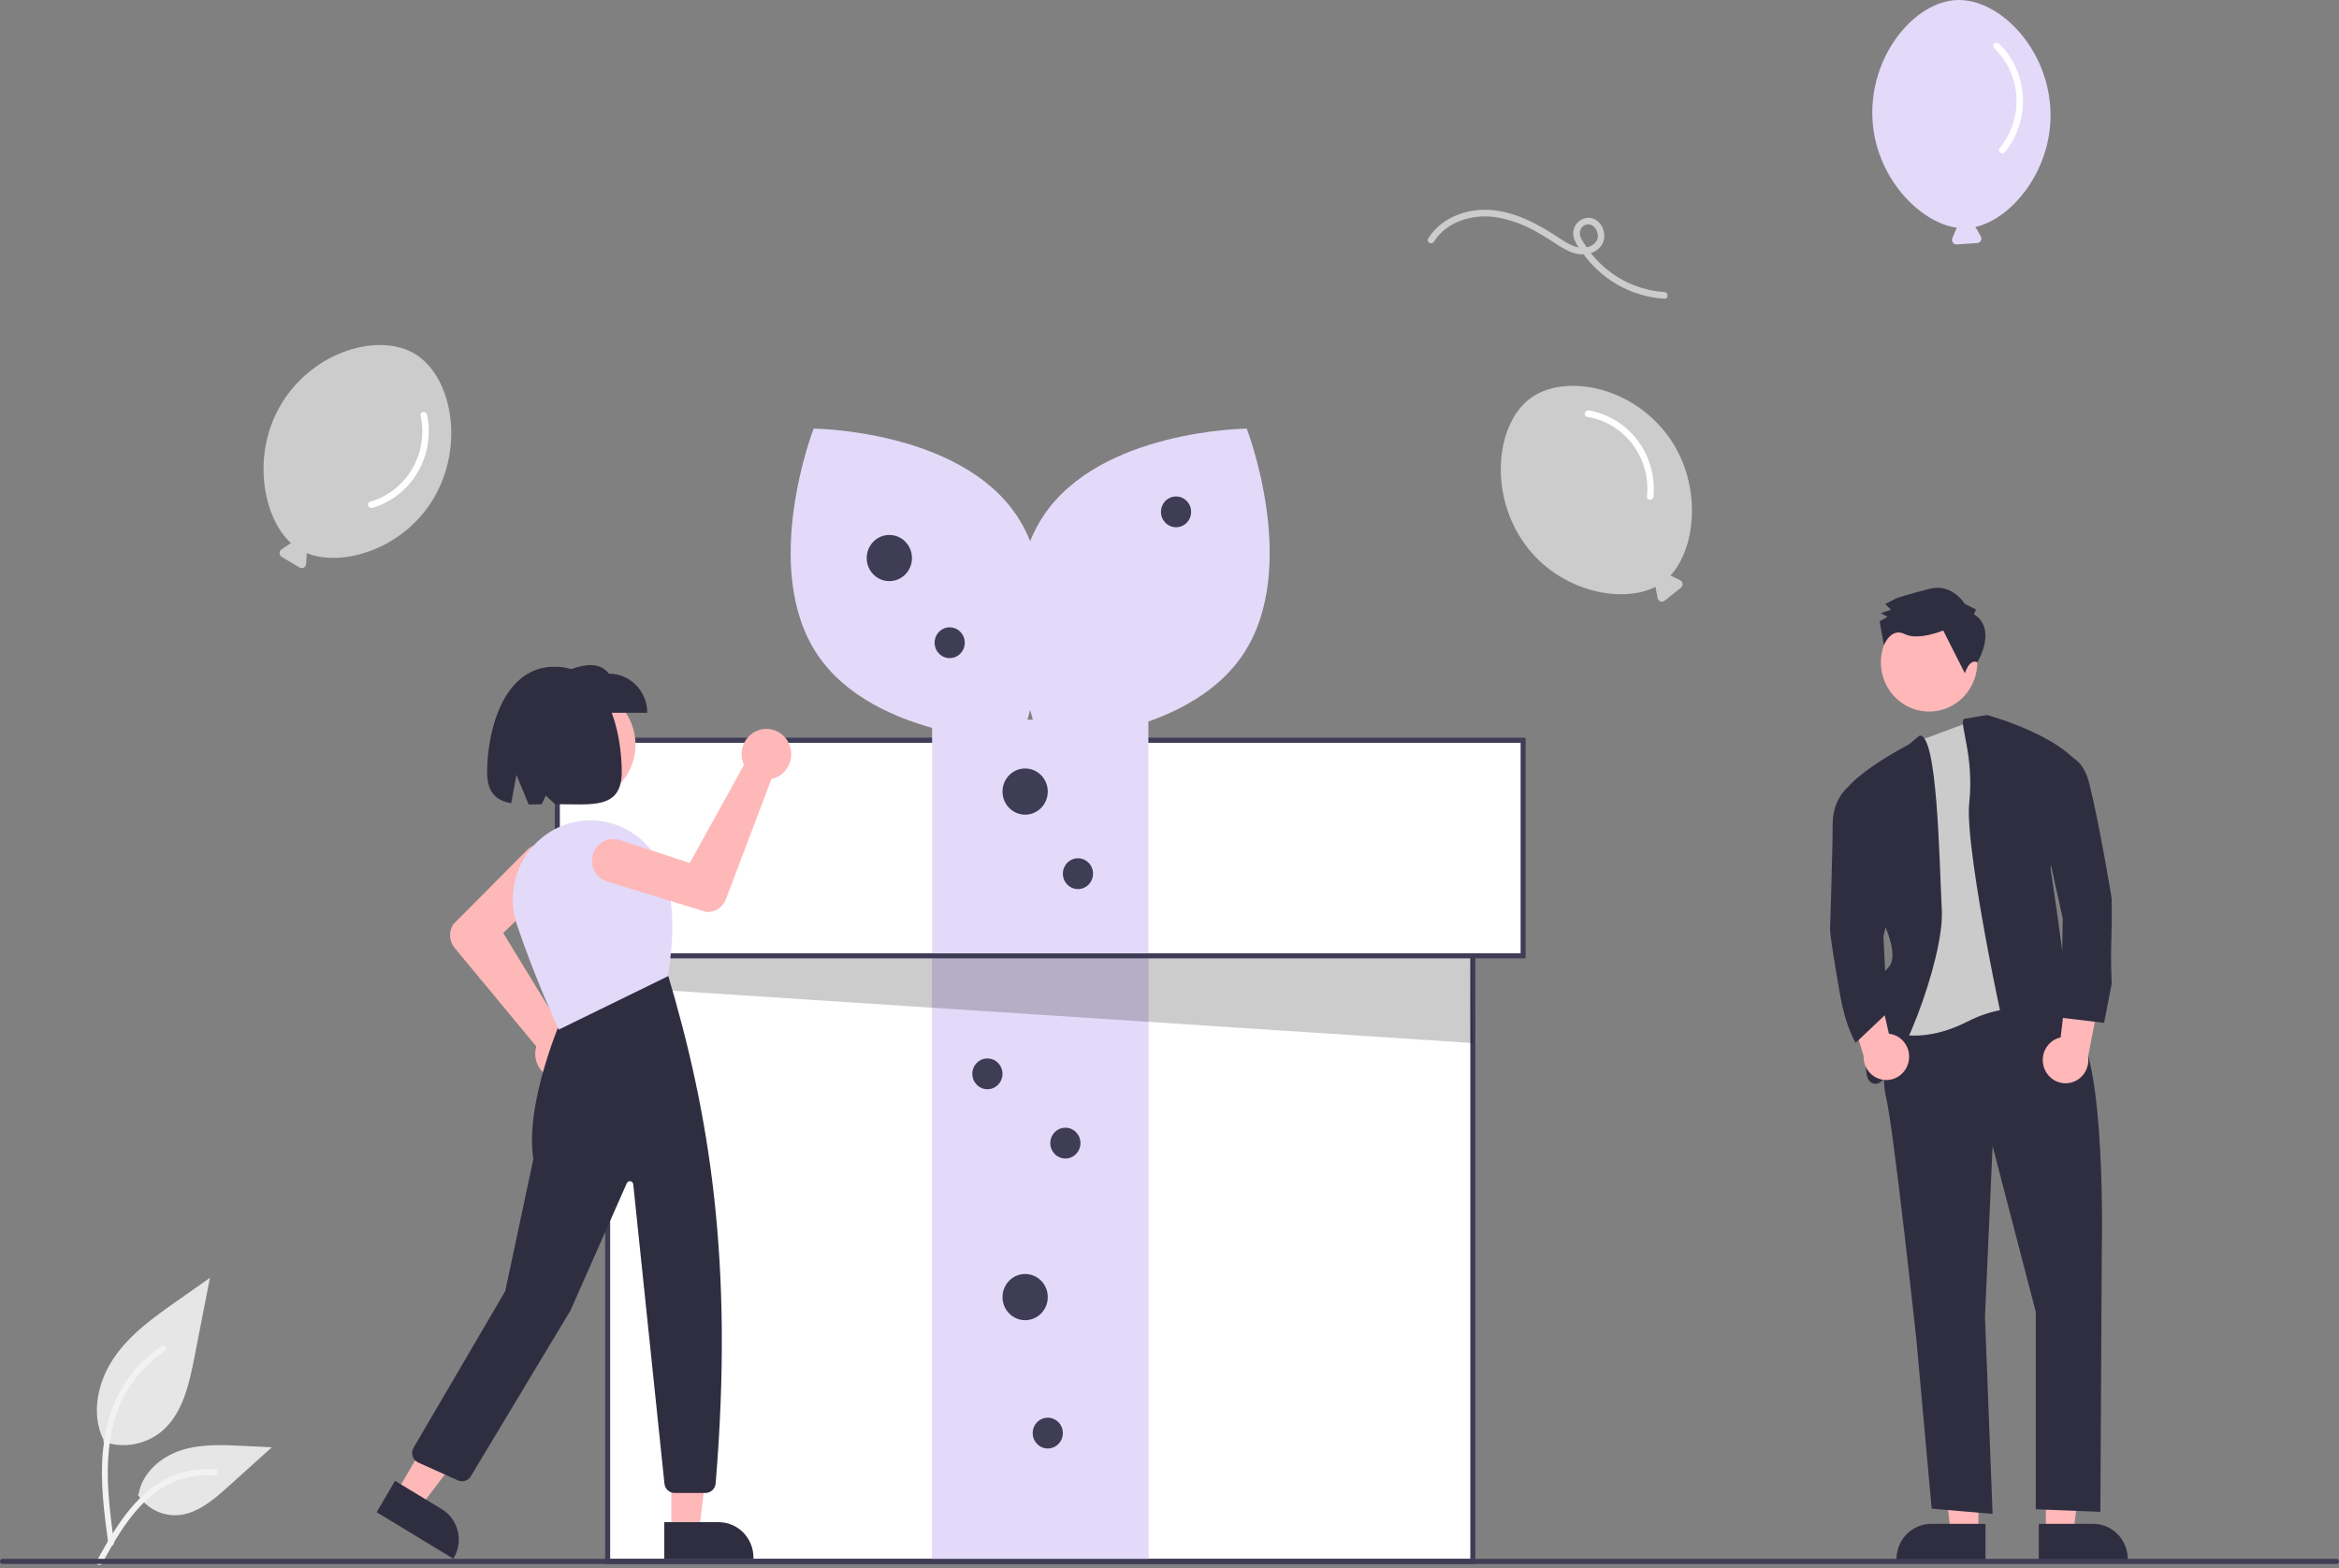 <svg width="343" height="230" viewBox="0 0 343 230" fill="none" xmlns="http://www.w3.org/2000/svg">
<rect x="0" y="0" width="343" height="230" fill="#808080" stroke="none"/>
<g clip-path="url(#clip0)">
<path d="M15.144 211.411C16.591 211.93 18.145 212.06 19.655 211.788C21.166 211.517 22.582 210.853 23.768 209.861C26.789 207.274 27.736 203.013 28.506 199.067L30.786 187.395L26.014 190.748C22.582 193.158 19.073 195.647 16.698 199.139C14.322 202.631 13.285 207.398 15.194 211.176" fill="#E6E6E6"/>
<path d="M15.881 226.355C15.281 221.89 14.663 217.368 15.085 212.856C15.459 208.848 16.657 204.935 19.097 201.724C20.392 200.024 21.968 198.567 23.753 197.419C24.219 197.119 24.647 197.872 24.184 198.171C21.094 200.163 18.704 203.105 17.359 206.572C15.873 210.428 15.635 214.631 15.891 218.727C16.045 221.204 16.374 223.665 16.704 226.123C16.73 226.234 16.714 226.351 16.659 226.451C16.603 226.55 16.513 226.624 16.406 226.658C16.297 226.688 16.181 226.673 16.083 226.616C15.984 226.559 15.912 226.465 15.882 226.354L15.881 226.355Z" fill="#F2F2F2"/>
<path d="M20.204 219.191C20.825 220.153 21.677 220.937 22.681 221.465C23.684 221.994 24.804 222.25 25.932 222.208C28.833 222.068 31.25 220.003 33.426 218.043L39.862 212.244L35.602 212.036C32.539 211.886 29.396 211.746 26.479 212.711C23.561 213.676 20.87 215.995 20.336 219.076" fill="#E6E6E6"/>
<path d="M14.184 228.921C17.075 223.701 20.428 217.9 26.421 216.045C28.087 215.532 29.834 215.347 31.568 215.503C32.115 215.551 31.978 216.411 31.433 216.363C28.526 216.117 25.626 216.9 23.219 218.58C20.902 220.189 19.099 222.425 17.573 224.797C16.638 226.249 15.8 227.764 14.963 229.276C14.695 229.759 13.913 229.41 14.184 228.921Z" fill="#F2F2F2"/>
<path d="M215.98 118.717H89.107V228.978H215.98V118.717Z" fill="white"/>
<path d="M216.349 229.355H88.738V118.341H216.349V229.355ZM89.476 228.602H215.611V119.093H89.476V228.602Z" fill="#3F3D56"/>
<path d="M168.403 140.167H136.685V228.978H168.403V140.167Z" fill="#E3DAF9"/>
<path d="M168.403 140.167H136.685V228.978H168.403V140.167Z" fill="#E3DAF9"/>
<path opacity="0.2" d="M89.476 126.808V144.697L215.98 152.962L215.607 130.888L89.476 126.808Z" fill="black"/>
<path d="M223.356 108.556H81.731V140.167H223.356V108.556Z" fill="white"/>
<path d="M223.725 140.543H81.362V108.18H223.725V140.543ZM82.1 139.791H222.988V108.933H82.1V139.791Z" fill="#3F3D56"/>
<path d="M168.403 105.546H136.685V139.791H168.403V105.546Z" fill="#E3DAF9"/>
<path d="M149.148 75.687C157.52 88.351 149.632 108.719 149.632 108.719C149.632 108.719 128.168 108.555 119.796 95.891C111.423 83.227 119.312 62.859 119.312 62.859C119.312 62.859 140.775 63.023 149.148 75.687Z" fill="#E3DAF9"/>
<path d="M152.989 75.687C144.616 88.351 152.505 108.719 152.505 108.719C152.505 108.719 173.969 108.555 182.341 95.891C190.714 83.227 182.825 62.859 182.825 62.859C182.825 62.859 161.362 63.023 152.989 75.687Z" fill="#E3DAF9"/>
<path d="M130.415 85.224C132.248 85.224 133.734 83.708 133.734 81.838C133.734 79.967 132.248 78.451 130.415 78.451C128.581 78.451 127.095 79.967 127.095 81.838C127.095 83.708 128.581 85.224 130.415 85.224Z" fill="#3F3D56"/>
<path d="M150.331 119.47C152.164 119.47 153.65 117.953 153.65 116.083C153.65 114.212 152.164 112.696 150.331 112.696C148.497 112.696 147.011 114.212 147.011 116.083C147.011 117.953 148.497 119.47 150.331 119.47Z" fill="#3F3D56"/>
<path d="M150.331 193.604C152.164 193.604 153.65 192.088 153.65 190.217C153.65 188.347 152.164 186.831 150.331 186.831C148.497 186.831 147.011 188.347 147.011 190.217C147.011 192.088 148.497 193.604 150.331 193.604Z" fill="#3F3D56"/>
<path d="M139.266 96.514C140.488 96.514 141.479 95.503 141.479 94.256C141.479 93.009 140.488 91.998 139.266 91.998C138.044 91.998 137.053 93.009 137.053 94.256C137.053 95.503 138.044 96.514 139.266 96.514Z" fill="#3F3D56"/>
<path d="M172.459 77.322C173.682 77.322 174.672 76.311 174.672 75.064C174.672 73.817 173.682 72.806 172.459 72.806C171.237 72.806 170.247 73.817 170.247 75.064C170.247 76.311 171.237 77.322 172.459 77.322Z" fill="#3F3D56"/>
<path d="M158.076 130.383C159.298 130.383 160.289 129.372 160.289 128.125C160.289 126.878 159.298 125.867 158.076 125.867C156.854 125.867 155.863 126.878 155.863 128.125C155.863 129.372 156.854 130.383 158.076 130.383Z" fill="#3F3D56"/>
<path d="M144.798 159.736C146.021 159.736 147.011 158.725 147.011 157.478C147.011 156.231 146.021 155.22 144.798 155.22C143.576 155.22 142.585 156.231 142.585 157.478C142.585 158.725 143.576 159.736 144.798 159.736Z" fill="#3F3D56"/>
<path d="M156.232 169.896C157.454 169.896 158.445 168.885 158.445 167.638C158.445 166.391 157.454 165.38 156.232 165.38C155.01 165.38 154.019 166.391 154.019 167.638C154.019 168.885 155.01 169.896 156.232 169.896Z" fill="#3F3D56"/>
<path d="M153.65 212.42C154.872 212.42 155.863 211.409 155.863 210.162C155.863 208.915 154.872 207.905 153.65 207.905C152.428 207.905 151.437 208.915 151.437 210.162C151.437 211.409 152.428 212.42 153.65 212.42Z" fill="#3F3D56"/>
<path d="M290.125 224.822L286.078 224.821L284.152 208.893L290.126 208.893L290.125 224.822Z" fill="#FFB7B7"/>
<path d="M291.157 228.824L278.107 228.824V228.655C278.108 227.281 278.643 225.963 279.595 224.991C280.548 224.019 281.84 223.473 283.187 223.473H283.187L291.157 223.473L291.157 228.824Z" fill="#2F2E41"/>
<path d="M300.01 224.822L304.057 224.821L305.982 208.893L300.009 208.893L300.01 224.822Z" fill="#FFB7B7"/>
<path d="M298.978 223.473L306.948 223.473H306.948C308.295 223.473 309.587 224.019 310.54 224.991C311.492 225.963 312.027 227.281 312.028 228.655V228.824L298.978 228.824L298.978 223.473Z" fill="#2F2E41"/>
<path d="M289.225 100.349C290.963 96.779 289.536 92.447 286.038 90.673C282.539 88.9 278.294 90.356 276.555 93.926C274.817 97.496 276.244 101.827 279.743 103.601C283.241 105.375 287.487 103.918 289.225 100.349Z" fill="#FFB7B7"/>
<path d="M277.682 146.79C277.682 146.79 275.448 156.287 276.565 160.845C277.682 165.404 281.032 196.554 281.032 196.554L283.266 221.246L292.201 222.006L291.085 193.135L292.201 168.063L298.531 192.375V221.332L308.007 221.712L308.211 184.018C308.211 184.018 308.955 154.388 304.115 150.589C299.275 146.79 298.531 146.03 298.531 146.03L277.682 146.79Z" fill="#2F2E41"/>
<path d="M291.17 105.003L299.648 109.562L300.764 149.069C300.764 149.069 295.924 146.03 288.478 149.829C281.032 153.628 276.192 150.969 276.192 150.969L280.66 133.874L278.799 111.081L281.461 108.616L291.17 105.003Z" fill="#CBCBCB"/>
<path d="M281.462 107.896L279.915 109.182C279.915 109.182 270.236 114.12 269.863 117.539L276.565 136.153C276.565 136.153 278.426 140.332 276.937 141.851C275.448 143.371 273.959 147.17 274.331 149.069C274.703 150.968 272.097 158.946 275.076 158.946C278.054 158.946 285.128 140.712 284.755 133.494C284.383 126.276 284.125 107.371 281.462 107.896Z" fill="#2F2E41"/>
<path d="M287.97 105.432L291.38 104.853C291.38 104.853 304.038 108.271 305.9 113.97L300.688 127.265C300.688 127.265 304.411 151.577 303.294 151.577H302.177C302.177 151.577 305.155 153.857 303.294 154.616C301.432 155.376 296.965 161.454 295.848 158.795C294.731 156.136 288.029 124.606 288.774 117.768C289.518 110.931 287.309 106.148 287.97 105.432Z" fill="#2F2E41"/>
<path d="M289.45 90.07L289.781 89.389L288.114 88.544C288.114 88.544 286.275 85.491 282.947 86.349C279.619 87.207 278.122 87.721 278.122 87.721L276.459 88.574L277.294 89.422L275.796 89.935L276.797 90.442L275.633 91.125L276.259 94.624C276.259 94.624 277.3 91.97 279.3 92.984C281.301 93.998 284.96 92.46 284.96 92.46L288.139 98.737C288.139 98.737 288.795 96.537 289.964 97.124C289.964 97.124 292.952 92.269 289.45 90.07Z" fill="#2F2E41"/>
<path d="M299.805 156.728C299.621 156.27 299.538 155.776 299.561 155.282C299.585 154.787 299.714 154.304 299.94 153.866C300.167 153.428 300.484 153.046 300.871 152.746C301.257 152.447 301.704 152.238 302.178 152.134L303.611 140.186L308.281 144.238L306.204 154.963C306.323 155.787 306.141 156.628 305.693 157.325C305.245 158.022 304.562 158.528 303.773 158.745C302.985 158.963 302.145 158.878 301.414 158.506C300.682 158.135 300.11 157.502 299.805 156.728Z" fill="#FFB7B7"/>
<path d="M279.832 155.906C279.967 155.431 279.999 154.931 279.924 154.441C279.85 153.952 279.671 153.486 279.4 153.074C279.13 152.663 278.774 152.318 278.359 152.062C277.943 151.806 277.478 151.646 276.995 151.594L274.329 139.869L270.106 144.404L273.286 154.843C273.254 155.676 273.522 156.492 274.04 157.137C274.557 157.782 275.289 158.21 276.096 158.341C276.903 158.472 277.729 158.297 278.418 157.848C279.106 157.399 279.61 156.708 279.832 155.906H279.832Z" fill="#FFB7B7"/>
<path d="M299.985 110.874C299.985 110.874 304.825 108.974 306.314 114.673C307.803 120.371 309.665 131.767 309.665 131.767C309.757 138.104 309.427 138.104 309.665 144.303L308.548 150.001L302.219 149.241L302.495 134.736L299.24 119.991L299.985 110.874Z" fill="#2F2E41"/>
<path d="M273.214 115.26L270.919 115.51C270.919 115.51 268.746 117.159 268.746 120.958C268.746 124.757 268.374 136.153 268.374 136.153C268.374 136.153 268.163 136.42 269.863 146.03C270.692 150.714 272.124 152.925 272.124 152.925L276.746 148.546L276.193 137.293L277.682 131.215L273.214 115.26Z" fill="#2F2E41"/>
<path d="M342.631 229.355H0.369C0.271 229.355 0.177 229.315 0.108 229.244C0.039 229.174 0 229.078 0 228.978C0 228.879 0.039 228.783 0.108 228.712C0.177 228.642 0.271 228.602 0.369 228.602H342.631C342.729 228.602 342.823 228.642 342.892 228.712C342.961 228.783 343 228.879 343 228.978C343 229.078 342.961 229.174 342.892 229.244C342.823 229.315 342.729 229.355 342.631 229.355Z" fill="#3F3D56"/>
<path d="M85.067 117.499C89.554 117.499 93.191 113.788 93.191 109.21C93.191 104.632 89.554 100.92 85.067 100.92C80.58 100.92 76.943 104.632 76.943 109.21C76.943 113.788 80.58 117.499 85.067 117.499Z" fill="#FFB8B8"/>
<path d="M82.134 158.26C82.031 158.26 81.929 158.256 81.825 158.246C81.314 158.203 80.818 158.05 80.369 157.797C79.921 157.544 79.529 157.197 79.221 156.779C78.912 156.361 78.694 155.882 78.58 155.371C78.466 154.861 78.459 154.333 78.559 153.819C78.583 153.7 78.612 153.582 78.648 153.466L66.658 138.997C66.267 138.521 66.037 137.93 66.001 137.311C65.966 136.692 66.127 136.078 66.461 135.559L66.483 135.532L77.276 124.673C77.865 124.081 78.661 123.751 79.488 123.757C80.316 123.763 81.107 124.104 81.688 124.705C82.269 125.306 82.592 126.118 82.586 126.963C82.58 127.807 82.246 128.614 81.657 129.207C81.643 129.221 81.63 129.234 81.616 129.248L73.799 136.83L82.356 150.845C82.519 150.853 82.68 150.873 82.839 150.905C83.724 151.085 84.512 151.595 85.05 152.335C85.588 153.074 85.837 153.992 85.749 154.908C85.661 155.825 85.242 156.676 84.574 157.295C83.906 157.914 83.036 158.258 82.134 158.26H82.134Z" fill="#FFB8B8"/>
<path d="M98.448 224.579H102.504L104.432 208.619L98.447 208.619L98.448 224.579Z" fill="#FFB8B8"/>
<path d="M97.414 223.228L105.4 223.228H105.4C106.75 223.228 108.044 223.775 108.999 224.748C109.953 225.722 110.49 227.043 110.49 228.42V228.589L97.414 228.59L97.414 223.228Z" fill="#2F2E41"/>
<path d="M58.141 218.858L61.625 220.975L71.285 208.269L66.143 205.145L58.141 218.858Z" fill="#FFB8B8"/>
<path d="M57.929 217.157L64.791 221.326L64.792 221.326C65.952 222.03 66.79 223.176 67.121 224.511C67.453 225.846 67.252 227.261 66.561 228.444L66.561 228.445L66.476 228.59L55.241 221.764L57.929 217.157Z" fill="#2F2E41"/>
<path d="M103.46 218.941H98.919C98.551 218.942 98.196 218.804 97.923 218.553C97.65 218.302 97.477 217.956 97.439 217.583L92.861 173.675C92.849 173.564 92.802 173.461 92.727 173.38C92.652 173.3 92.553 173.246 92.446 173.229C92.338 173.211 92.228 173.23 92.132 173.283C92.036 173.335 91.96 173.419 91.915 173.52L83.656 192.179L69.035 216.507C68.845 216.819 68.552 217.05 68.209 217.16C67.866 217.269 67.496 217.249 67.166 217.103L61.325 214.48C61.132 214.394 60.959 214.266 60.818 214.106C60.677 213.946 60.571 213.757 60.507 213.552C60.442 213.347 60.422 213.13 60.446 212.916C60.47 212.702 60.538 212.496 60.647 212.311L74.088 189.347L78.21 169.998C76.914 161.607 82.472 149.133 82.528 149.007L82.556 148.946L97.866 142.841L97.943 142.936C103.981 163.154 107.66 184.911 104.944 217.55C104.91 217.929 104.739 218.281 104.465 218.538C104.191 218.795 103.832 218.939 103.46 218.941Z" fill="#2F2E41"/>
<path d="M81.939 150.991L81.868 150.838C81.834 150.765 78.43 143.439 75.805 135.608C75.301 134.094 75.11 132.49 75.245 130.896C75.38 129.303 75.838 127.756 76.59 126.352C77.352 124.934 78.393 123.693 79.65 122.708C80.906 121.722 82.349 121.014 83.887 120.627C86.558 119.974 89.37 120.321 91.811 121.606C94.252 122.891 96.159 125.028 97.185 127.628C99.267 132.939 98.603 138.609 97.979 143.067L97.966 143.156L97.887 143.195L81.939 150.991Z" fill="#E3DAF9"/>
<path d="M94.917 104.527H82.017V98.79C84.849 97.642 87.619 96.666 89.294 98.79C90.785 98.79 92.216 99.394 93.27 100.47C94.325 101.546 94.917 103.006 94.917 104.527H94.917Z" fill="#2F2E41"/>
<path d="M81.303 97.777C73.591 97.777 71.433 107.64 71.433 113.205C71.433 116.308 72.808 117.418 74.969 117.794L75.733 113.64L77.52 117.972C78.128 117.975 78.765 117.963 79.427 117.951L80.033 116.677L81.385 117.928C86.798 117.936 91.174 118.742 91.174 113.205C91.174 107.64 89.281 97.777 81.303 97.777Z" fill="#2F2E41"/>
<path d="M115.582 108.816C115.631 108.908 115.677 109.002 115.718 109.099C115.926 109.577 116.032 110.095 116.03 110.618C116.027 111.141 115.917 111.658 115.705 112.135C115.494 112.611 115.186 113.037 114.802 113.383C114.418 113.73 113.966 113.99 113.477 114.146C113.363 114.182 113.247 114.212 113.13 114.235L106.434 131.91C106.213 132.487 105.815 132.977 105.299 133.305C104.783 133.634 104.178 133.784 103.572 133.734L103.538 133.727L89.024 129.269C88.233 129.025 87.568 128.47 87.177 127.727C86.786 126.983 86.701 126.112 86.939 125.304C87.178 124.496 87.721 123.818 88.449 123.418C89.177 123.018 90.031 122.93 90.823 123.173C90.841 123.178 90.859 123.184 90.877 123.19L101.147 126.554L109.097 112.172C109.027 112.023 108.967 111.869 108.918 111.711C108.649 110.832 108.709 109.882 109.088 109.046C109.466 108.21 110.136 107.547 110.966 107.186C111.797 106.825 112.729 106.792 113.582 107.094C114.435 107.395 115.148 108.009 115.582 108.816L115.582 108.816Z" fill="#FFB8B8"/>
<path d="M244.607 63.925C239.181 56.516 229.25 54.728 224.316 58.491C219.381 62.253 218.248 72.477 223.673 79.885C228.696 86.743 237.795 88.613 242.806 86.044C242.79 86.124 242.789 86.207 242.803 86.288L243.086 87.713C243.107 87.822 243.156 87.923 243.226 88.007C243.297 88.091 243.388 88.156 243.49 88.194C243.592 88.233 243.701 88.244 243.809 88.227C243.916 88.21 244.017 88.165 244.103 88.097L246.496 86.189C246.581 86.121 246.648 86.031 246.691 85.929C246.733 85.827 246.749 85.716 246.737 85.606C246.725 85.495 246.686 85.39 246.623 85.3C246.56 85.209 246.475 85.137 246.377 85.089L245.09 84.465C245.045 84.444 244.997 84.429 244.948 84.419C248.811 80.252 249.64 70.797 244.607 63.925Z" fill="#CCCCCC"/>
<path d="M232.738 61.128C235.392 61.558 237.783 63.011 239.418 65.188C241.052 67.365 241.805 70.099 241.521 72.825C241.462 73.45 242.419 73.446 242.477 72.825C242.75 69.886 241.925 66.951 240.166 64.607C238.407 62.263 235.844 60.684 232.993 60.187C232.391 60.083 232.132 61.023 232.738 61.128Z" fill="white"/>
<path d="M63.509 73.217C68.253 65.336 66.214 55.26 60.964 51.97C55.715 48.681 45.985 51.382 41.241 59.263C36.851 66.558 38.508 75.876 42.699 79.68C42.62 79.694 42.544 79.723 42.476 79.767L41.282 80.561C41.191 80.622 41.117 80.705 41.066 80.803C41.016 80.901 40.991 81.011 40.993 81.122C40.996 81.232 41.026 81.341 41.081 81.436C41.137 81.532 41.215 81.611 41.309 81.667L43.929 83.231C44.023 83.287 44.129 83.318 44.238 83.32C44.347 83.323 44.454 83.296 44.55 83.245C44.646 83.193 44.727 83.117 44.786 83.023C44.845 82.93 44.88 82.823 44.887 82.713L44.981 81.262C44.983 81.211 44.979 81.16 44.97 81.111C50.192 83.234 59.109 80.528 63.509 73.217Z" fill="#CCCCCC"/>
<path d="M61.673 60.931C62.262 63.606 61.821 66.41 60.442 68.764C59.063 71.117 56.852 72.841 54.263 73.579C53.673 73.754 54.03 74.659 54.616 74.485C57.394 73.659 59.763 71.792 61.248 69.258C62.733 66.725 63.225 63.712 62.624 60.824C62.497 60.215 61.545 60.317 61.673 60.931Z" fill="white"/>
<path d="M300.684 16.154C300.287 6.915 293.066 -0.267 286.912 0.008C280.758 0.283 274.18 8.081 274.577 17.321C274.944 25.874 281.432 32.646 286.992 33.401C286.934 33.458 286.888 33.526 286.855 33.601L286.302 34.941C286.26 35.043 286.244 35.155 286.256 35.265C286.268 35.375 286.307 35.48 286.37 35.571C286.433 35.661 286.518 35.733 286.616 35.781C286.714 35.828 286.823 35.85 286.931 35.842L289.961 35.641C290.069 35.633 290.174 35.598 290.265 35.538C290.357 35.477 290.431 35.395 290.482 35.297C290.533 35.199 290.559 35.089 290.557 34.978C290.555 34.867 290.525 34.759 290.47 34.663L289.751 33.408C289.725 33.365 289.694 33.325 289.659 33.289C295.151 32.064 301.052 24.725 300.684 16.154Z" fill="#E3DAF9"/>
<path d="M292.418 7.025C294.374 8.905 295.549 11.48 295.698 14.218C295.848 16.956 294.962 19.647 293.223 21.738C292.83 22.221 293.622 22.767 294.013 22.287C295.86 20.015 296.798 17.115 296.637 14.167C296.477 11.219 295.23 8.443 293.147 6.394C292.707 5.962 291.975 6.59 292.418 7.025Z" fill="white"/>
<path d="M244.074 42.829C241.702 42.676 239.399 41.952 237.354 40.716C235.308 39.48 233.58 37.767 232.309 35.718C231.952 35.137 231.487 34.498 231.734 33.783C231.82 33.509 231.994 33.273 232.229 33.113C232.464 32.953 232.745 32.879 233.026 32.903C233.753 32.993 234.222 33.719 234.311 34.414C234.413 35.203 233.868 35.822 233.194 36.115C231.549 36.831 229.889 35.725 228.549 34.842C225.495 32.829 222.136 31.009 218.436 30.78C215.013 30.567 211.341 31.937 209.437 34.966C209.104 35.496 209.931 35.986 210.263 35.459C212.151 32.455 215.969 31.375 219.288 31.84C221.267 32.158 223.177 32.82 224.936 33.796C225.849 34.279 226.734 34.815 227.601 35.378C228.426 35.965 229.3 36.477 230.214 36.907C231.738 37.545 233.755 37.495 234.819 36.025C235.812 34.653 235.045 32.369 233.384 31.983C233.02 31.91 232.643 31.93 232.288 32.042C231.934 32.154 231.611 32.353 231.351 32.623C231.09 32.893 230.9 33.225 230.796 33.589C230.692 33.953 230.678 34.337 230.755 34.708C230.921 35.516 231.517 36.306 231.979 36.966C233.365 38.957 235.172 40.604 237.265 41.788C239.358 42.971 241.685 43.66 244.074 43.804C244.689 43.835 244.687 42.86 244.074 42.829H244.074Z" fill="#CCCCCC"/>
</g>
<defs>
<clipPath id="clip0">
<rect width="343" height="229.507" fill="white"/>
</clipPath>
</defs>
</svg>

